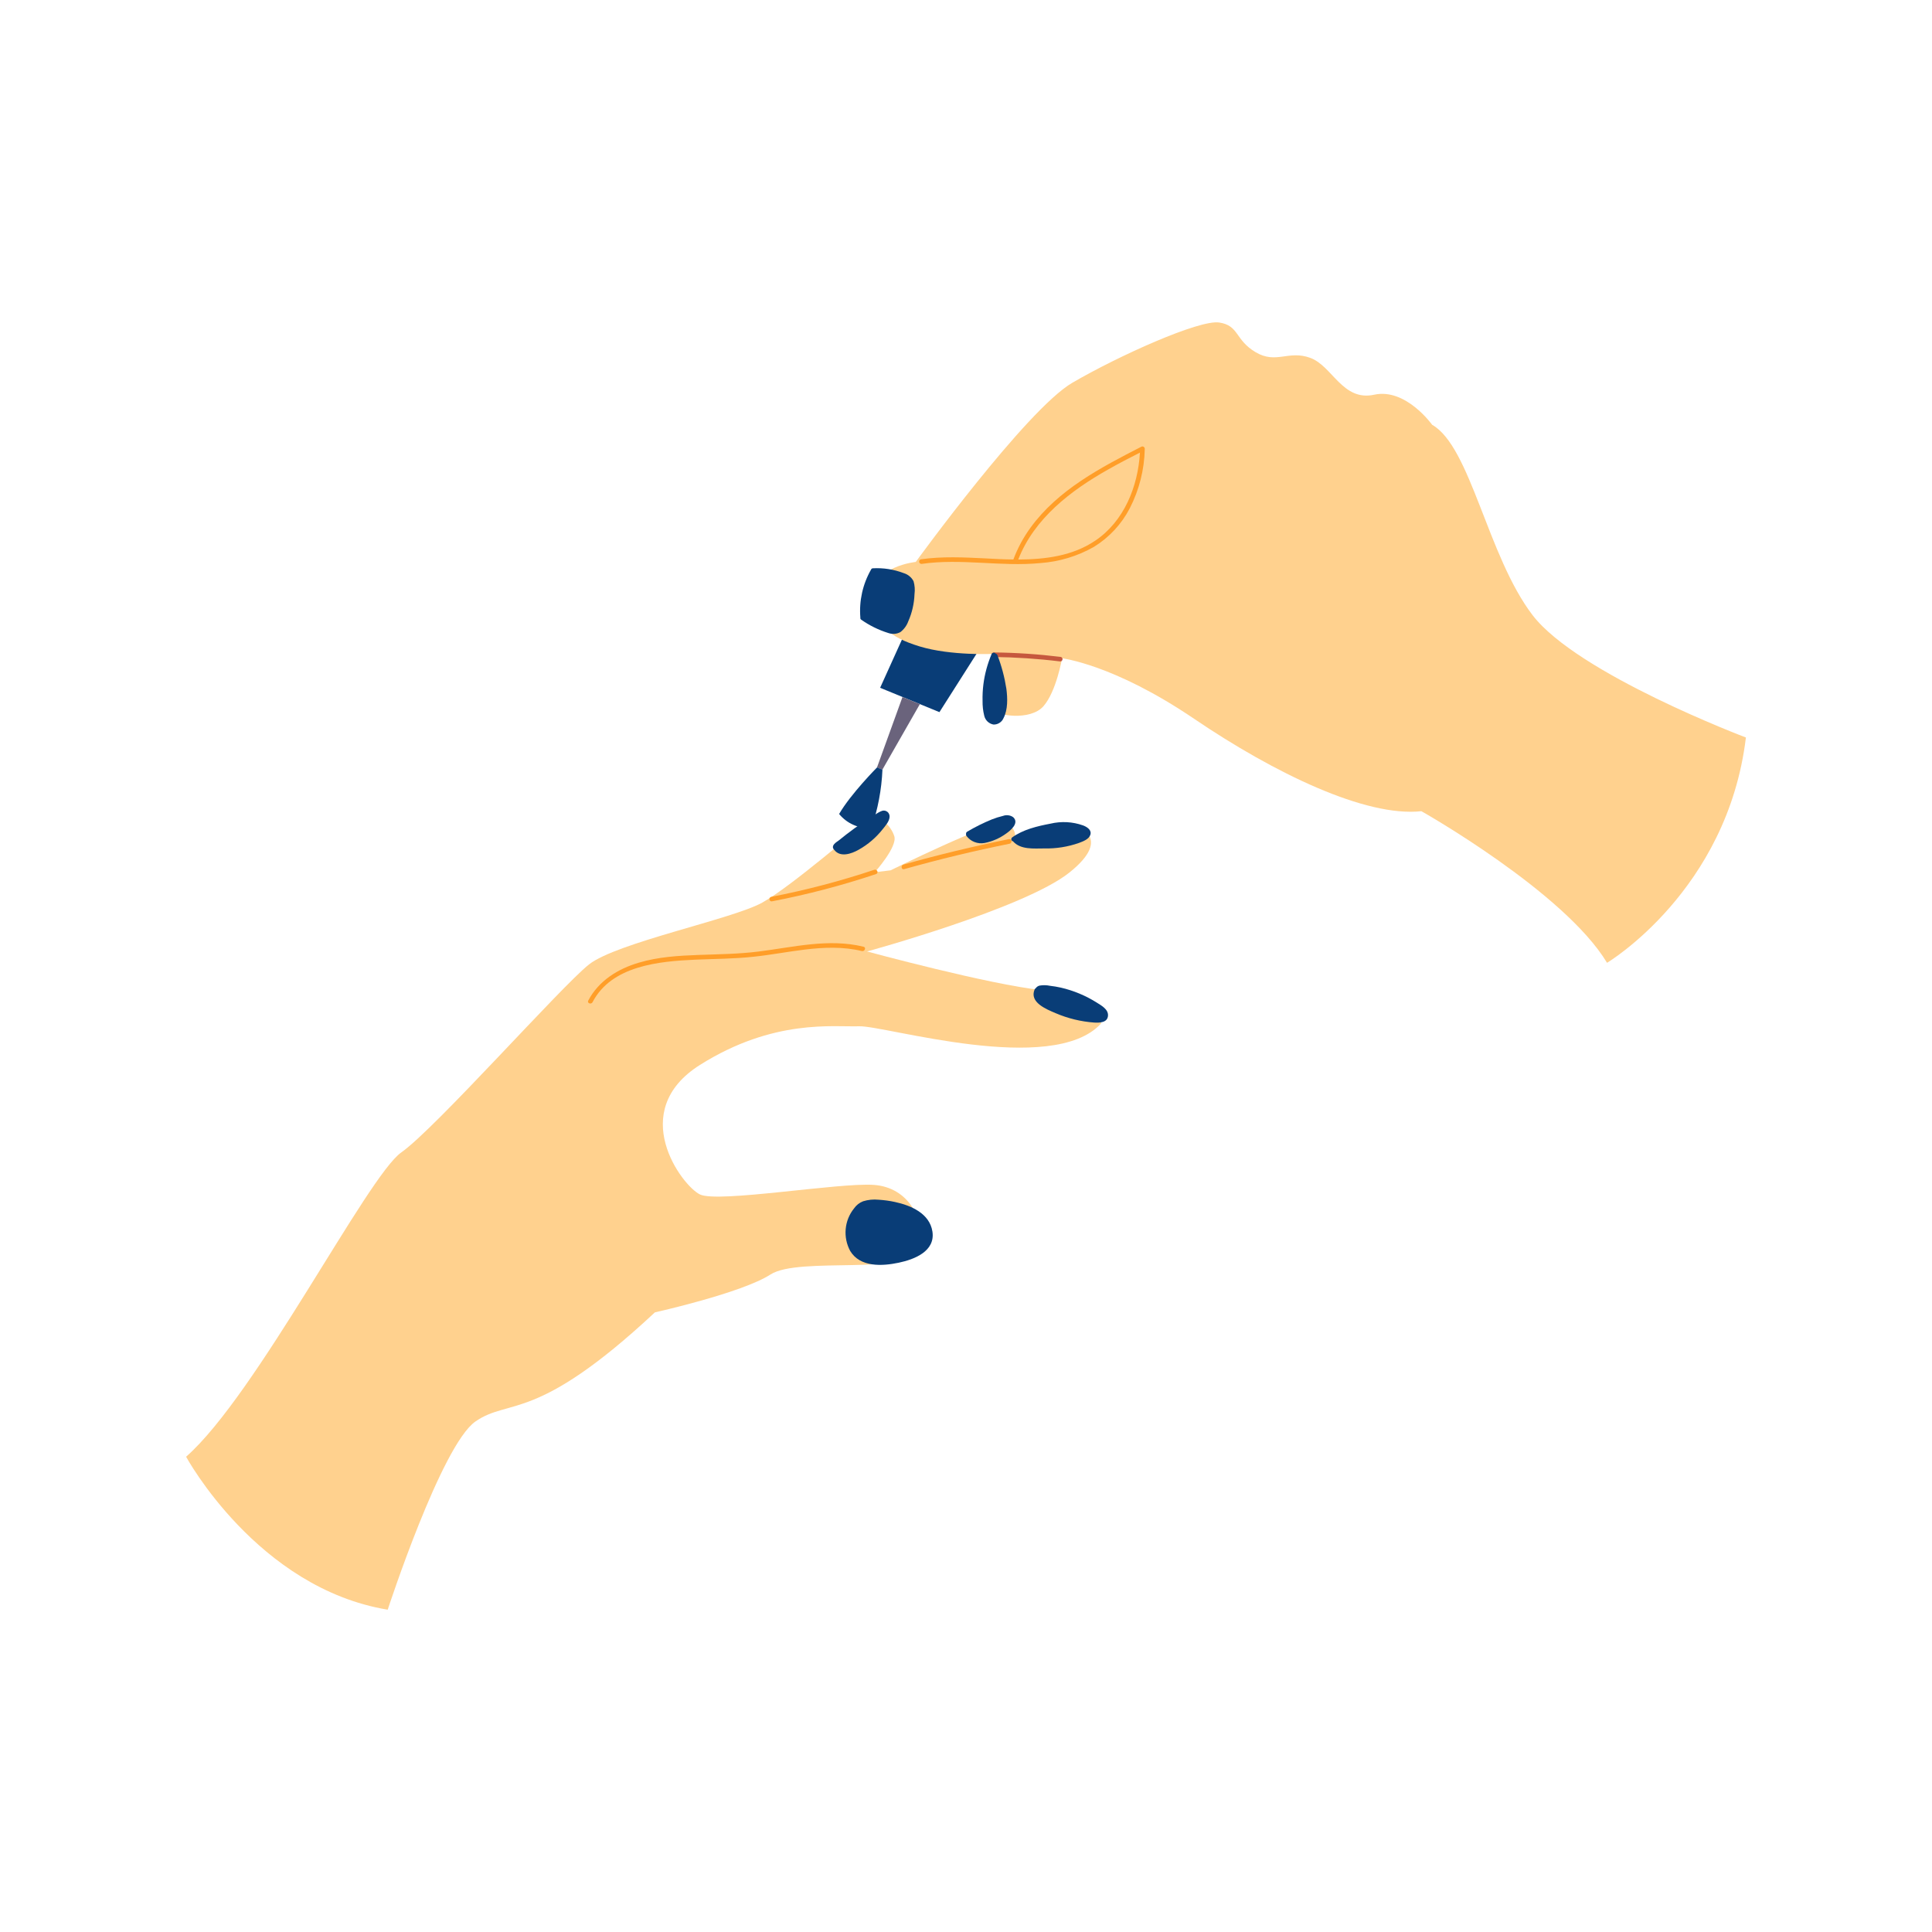 <svg width="40" height="40" viewBox="0 0 40 40" fill="none" xmlns="http://www.w3.org/2000/svg">
<path d="M19.615 11.163L18.222 14.24L19.45 14.744L20.814 12.599L19.615 11.163Z" fill="#093D77"/>
<path d="M18.685 14.431L18.158 15.887L18.267 15.938L19.045 14.578L18.685 14.431Z" fill="#6A637C"/>
<path d="M18.16 15.887C18.16 15.887 17.612 16.439 17.373 16.853C17.454 16.951 17.556 17.029 17.672 17.079C17.789 17.131 17.915 17.154 18.041 17.147C18.175 16.756 18.252 16.349 18.27 15.937L18.16 15.887Z" fill="#093D77"/>
<path d="M3.853 30.16C3.853 30.16 5.326 32.88 8.027 33.327C8.027 33.327 9.139 29.919 9.844 29.43C10.55 28.94 11.092 29.475 13.559 27.171C13.559 27.171 15.357 26.771 15.952 26.387C16.547 26.003 18.879 26.431 19.024 25.844C19.169 25.257 18.814 24.583 18.092 24.532C17.371 24.481 14.867 24.91 14.492 24.73C14.118 24.55 12.967 23.01 14.492 22.048C16.018 21.087 17.259 21.266 17.789 21.248C18.319 21.231 21.789 22.288 22.794 21.193C22.794 21.193 22.946 20.639 21.571 20.499C20.495 20.389 17.951 19.699 17.951 19.699C17.951 19.699 21.203 18.811 22.138 18.067C23.072 17.324 22.303 17.056 22.05 17.076C21.796 17.096 21.015 17.339 21.015 17.339C21.023 17.27 21.005 17.2 20.962 17.145C20.92 17.09 20.858 17.054 20.789 17.044C20.529 16.988 18.439 18.019 18.439 18.019L18.111 18.059C18.111 18.059 18.587 17.53 18.515 17.311C18.444 17.091 18.203 16.851 18.009 16.977C17.815 17.103 16.4 18.344 15.781 18.688C15.162 19.032 12.767 19.515 12.194 19.968C11.621 20.421 9.01 23.368 8.309 23.859C7.608 24.351 5.311 28.88 3.853 30.16Z" fill="#FFD18E"/>
<path d="M33.272 19.934C33.272 19.934 35.765 18.445 36.147 15.269C36.147 15.269 32.666 13.955 31.731 12.737C30.797 11.518 30.451 9.249 29.651 8.795C29.651 8.795 29.106 8.029 28.451 8.172C27.797 8.315 27.586 7.578 27.13 7.41C26.674 7.242 26.423 7.546 25.995 7.291C25.566 7.036 25.656 6.739 25.241 6.677C24.826 6.616 23.154 7.369 22.201 7.925C21.248 8.481 18.96 11.634 18.96 11.634C18.96 11.634 18.065 11.726 18.097 12.334C18.129 12.942 18.394 13.186 19.042 13.384C19.69 13.581 20.575 13.538 20.575 13.538C20.575 13.538 20.389 14.485 20.504 14.658C20.619 14.831 21.336 14.927 21.604 14.621C21.872 14.314 21.988 13.63 21.988 13.63C21.988 13.63 23.053 13.749 24.72 14.88C26.387 16.01 28.275 16.921 29.428 16.795C29.428 16.793 32.39 18.467 33.272 19.934Z" fill="#FFD18E"/>
<path d="M17.879 19.601C17.159 19.424 16.428 19.61 15.709 19.7C15.297 19.752 14.881 19.756 14.465 19.771C14.05 19.786 13.628 19.811 13.227 19.931C12.794 20.057 12.392 20.308 12.179 20.716C12.15 20.77 12.24 20.803 12.268 20.749C12.662 19.993 13.64 19.903 14.393 19.869C14.793 19.852 15.201 19.852 15.603 19.808C15.955 19.771 16.303 19.704 16.654 19.661C17.05 19.613 17.454 19.595 17.845 19.691C17.905 19.703 17.938 19.614 17.879 19.601Z" fill="#FF9E29"/>
<path d="M18.101 18.008C17.403 18.241 16.691 18.428 15.969 18.568C15.909 18.579 15.924 18.673 15.984 18.661C16.714 18.521 17.434 18.332 18.139 18.096C18.198 18.075 18.16 17.988 18.101 18.008Z" fill="#FF9E29"/>
<path d="M20.889 17.373C20.154 17.522 19.425 17.698 18.704 17.901C18.646 17.917 18.66 18.012 18.719 17.995C19.44 17.792 20.168 17.616 20.904 17.468C20.964 17.456 20.949 17.36 20.889 17.373Z" fill="#FF9E29"/>
<path d="M23.634 9.247C22.788 9.681 21.905 10.14 21.334 10.927C21.187 11.129 21.068 11.35 20.981 11.583C20.785 11.583 20.592 11.57 20.403 11.561C19.957 11.539 19.509 11.516 19.066 11.58C19.054 11.583 19.044 11.59 19.037 11.6C19.031 11.61 19.028 11.622 19.03 11.634C19.032 11.646 19.038 11.657 19.047 11.664C19.057 11.672 19.069 11.675 19.081 11.675C19.898 11.556 20.719 11.737 21.538 11.658C21.928 11.63 22.308 11.516 22.649 11.322C22.964 11.128 23.221 10.851 23.391 10.523C23.586 10.143 23.692 9.724 23.701 9.297C23.702 9.288 23.7 9.28 23.697 9.272C23.694 9.264 23.688 9.258 23.681 9.253C23.675 9.248 23.667 9.244 23.658 9.243C23.65 9.243 23.641 9.244 23.634 9.247ZM22.674 11.195C22.205 11.511 21.642 11.582 21.082 11.584C21.412 10.735 22.168 10.157 22.938 9.723C23.156 9.599 23.378 9.483 23.601 9.371C23.561 10.071 23.273 10.793 22.674 11.195H22.674Z" fill="#FF9E29"/>
<path d="M21.956 13.6C21.499 13.544 21.04 13.513 20.58 13.508C20.519 13.508 20.509 13.601 20.571 13.602C21.031 13.608 21.49 13.638 21.946 13.694C21.953 13.695 21.959 13.694 21.965 13.693C21.971 13.691 21.976 13.688 21.981 13.684C21.986 13.68 21.99 13.675 21.993 13.669C21.996 13.664 21.998 13.658 21.998 13.652C21.999 13.646 21.998 13.639 21.997 13.633C21.995 13.627 21.992 13.622 21.988 13.617C21.984 13.612 21.979 13.608 21.974 13.605C21.968 13.602 21.962 13.6 21.956 13.6Z" fill="#C6583E"/>
<path d="M22.708 20.758C22.804 20.819 22.948 20.896 22.94 21.028C22.93 21.175 22.764 21.177 22.654 21.171C22.379 21.151 22.108 21.085 21.854 20.976C21.667 20.896 21.303 20.753 21.422 20.483C21.426 20.474 21.433 20.466 21.442 20.462C21.461 20.434 21.489 20.414 21.522 20.406C21.594 20.393 21.668 20.395 21.74 20.41C21.814 20.418 21.888 20.431 21.961 20.447C22.226 20.508 22.478 20.613 22.708 20.758Z" fill="#093D77"/>
<path d="M22.573 17.288C22.542 17.378 22.42 17.421 22.339 17.452C22.108 17.533 21.864 17.572 21.619 17.566C21.406 17.566 21.129 17.596 20.974 17.419C20.965 17.417 20.957 17.413 20.951 17.407C20.945 17.401 20.941 17.394 20.939 17.385C20.937 17.377 20.937 17.368 20.94 17.36C20.943 17.352 20.948 17.345 20.954 17.339C21.181 17.174 21.478 17.104 21.748 17.053C21.972 17 22.206 17.012 22.423 17.089C22.506 17.12 22.61 17.186 22.573 17.288Z" fill="#093D77"/>
<path d="M18.526 24.885C18.858 24.956 19.247 25.121 19.305 25.499C19.366 25.907 18.931 26.075 18.607 26.143C18.265 26.215 17.807 26.241 17.602 25.899C17.527 25.76 17.495 25.603 17.509 25.447C17.523 25.29 17.583 25.141 17.682 25.019C17.728 24.952 17.794 24.9 17.87 24.871C17.973 24.839 18.082 24.828 18.19 24.839C18.303 24.846 18.416 24.861 18.526 24.885Z" fill="#093D77"/>
<path d="M18.418 16.906C18.418 17.001 18.33 17.099 18.274 17.169C18.138 17.341 17.97 17.485 17.779 17.592C17.627 17.678 17.394 17.76 17.269 17.592L17.261 17.582C17.253 17.572 17.247 17.56 17.245 17.548C17.244 17.535 17.245 17.522 17.25 17.51C17.268 17.465 17.323 17.43 17.36 17.405C17.467 17.317 17.577 17.233 17.689 17.151C17.788 17.079 17.89 17.009 17.994 16.944C18.043 16.912 18.093 16.881 18.142 16.851C18.182 16.823 18.225 16.8 18.271 16.785C18.289 16.781 18.308 16.781 18.326 16.785C18.343 16.79 18.36 16.798 18.374 16.809C18.389 16.821 18.4 16.836 18.407 16.853C18.415 16.869 18.418 16.888 18.418 16.906Z" fill="#093D77"/>
<path d="M20.83 17.259C20.697 17.355 20.545 17.422 20.384 17.453C20.314 17.466 20.241 17.459 20.175 17.433C20.108 17.407 20.05 17.362 20.008 17.305C20.001 17.293 19.998 17.279 20.001 17.266C20 17.256 20.002 17.247 20.006 17.238C20.011 17.23 20.017 17.223 20.026 17.218C20.189 17.122 20.359 17.037 20.535 16.965C20.61 16.935 20.688 16.911 20.767 16.892C20.802 16.879 20.839 16.875 20.876 16.88C20.913 16.884 20.948 16.898 20.978 16.92C21.108 17.041 20.922 17.195 20.83 17.259Z" fill="#093D77"/>
<path d="M20.65 13.563C20.737 13.788 20.799 14.023 20.836 14.261C20.861 14.453 20.869 14.69 20.777 14.868C20.76 14.908 20.731 14.943 20.694 14.966C20.657 14.99 20.614 15.002 20.57 15.001C20.523 14.993 20.48 14.971 20.445 14.938C20.411 14.905 20.387 14.862 20.377 14.816C20.352 14.715 20.341 14.612 20.343 14.508C20.34 14.396 20.346 14.282 20.36 14.17C20.387 13.954 20.445 13.743 20.53 13.542C20.533 13.534 20.539 13.527 20.546 13.522C20.554 13.517 20.562 13.514 20.571 13.513C20.58 13.512 20.589 13.514 20.597 13.518C20.605 13.522 20.612 13.528 20.617 13.536C20.624 13.537 20.631 13.54 20.637 13.544C20.643 13.549 20.647 13.556 20.65 13.563Z" fill="#093D77"/>
<path d="M18.914 12.033C18.939 12.12 18.946 12.211 18.934 12.3C18.927 12.496 18.883 12.688 18.804 12.866C18.772 12.954 18.715 13.031 18.64 13.088C18.602 13.108 18.561 13.12 18.518 13.123C18.475 13.126 18.433 13.12 18.392 13.106C18.192 13.044 18.003 12.951 17.832 12.831C17.825 12.827 17.819 12.82 17.816 12.813C17.812 12.805 17.811 12.797 17.813 12.789C17.784 12.442 17.861 12.095 18.034 11.793C18.037 11.785 18.041 11.778 18.048 11.774C18.055 11.769 18.062 11.766 18.071 11.766C18.289 11.754 18.507 11.788 18.711 11.866C18.754 11.879 18.794 11.9 18.829 11.929C18.864 11.957 18.893 11.993 18.914 12.033Z" fill="#093D77"/>
</svg>
